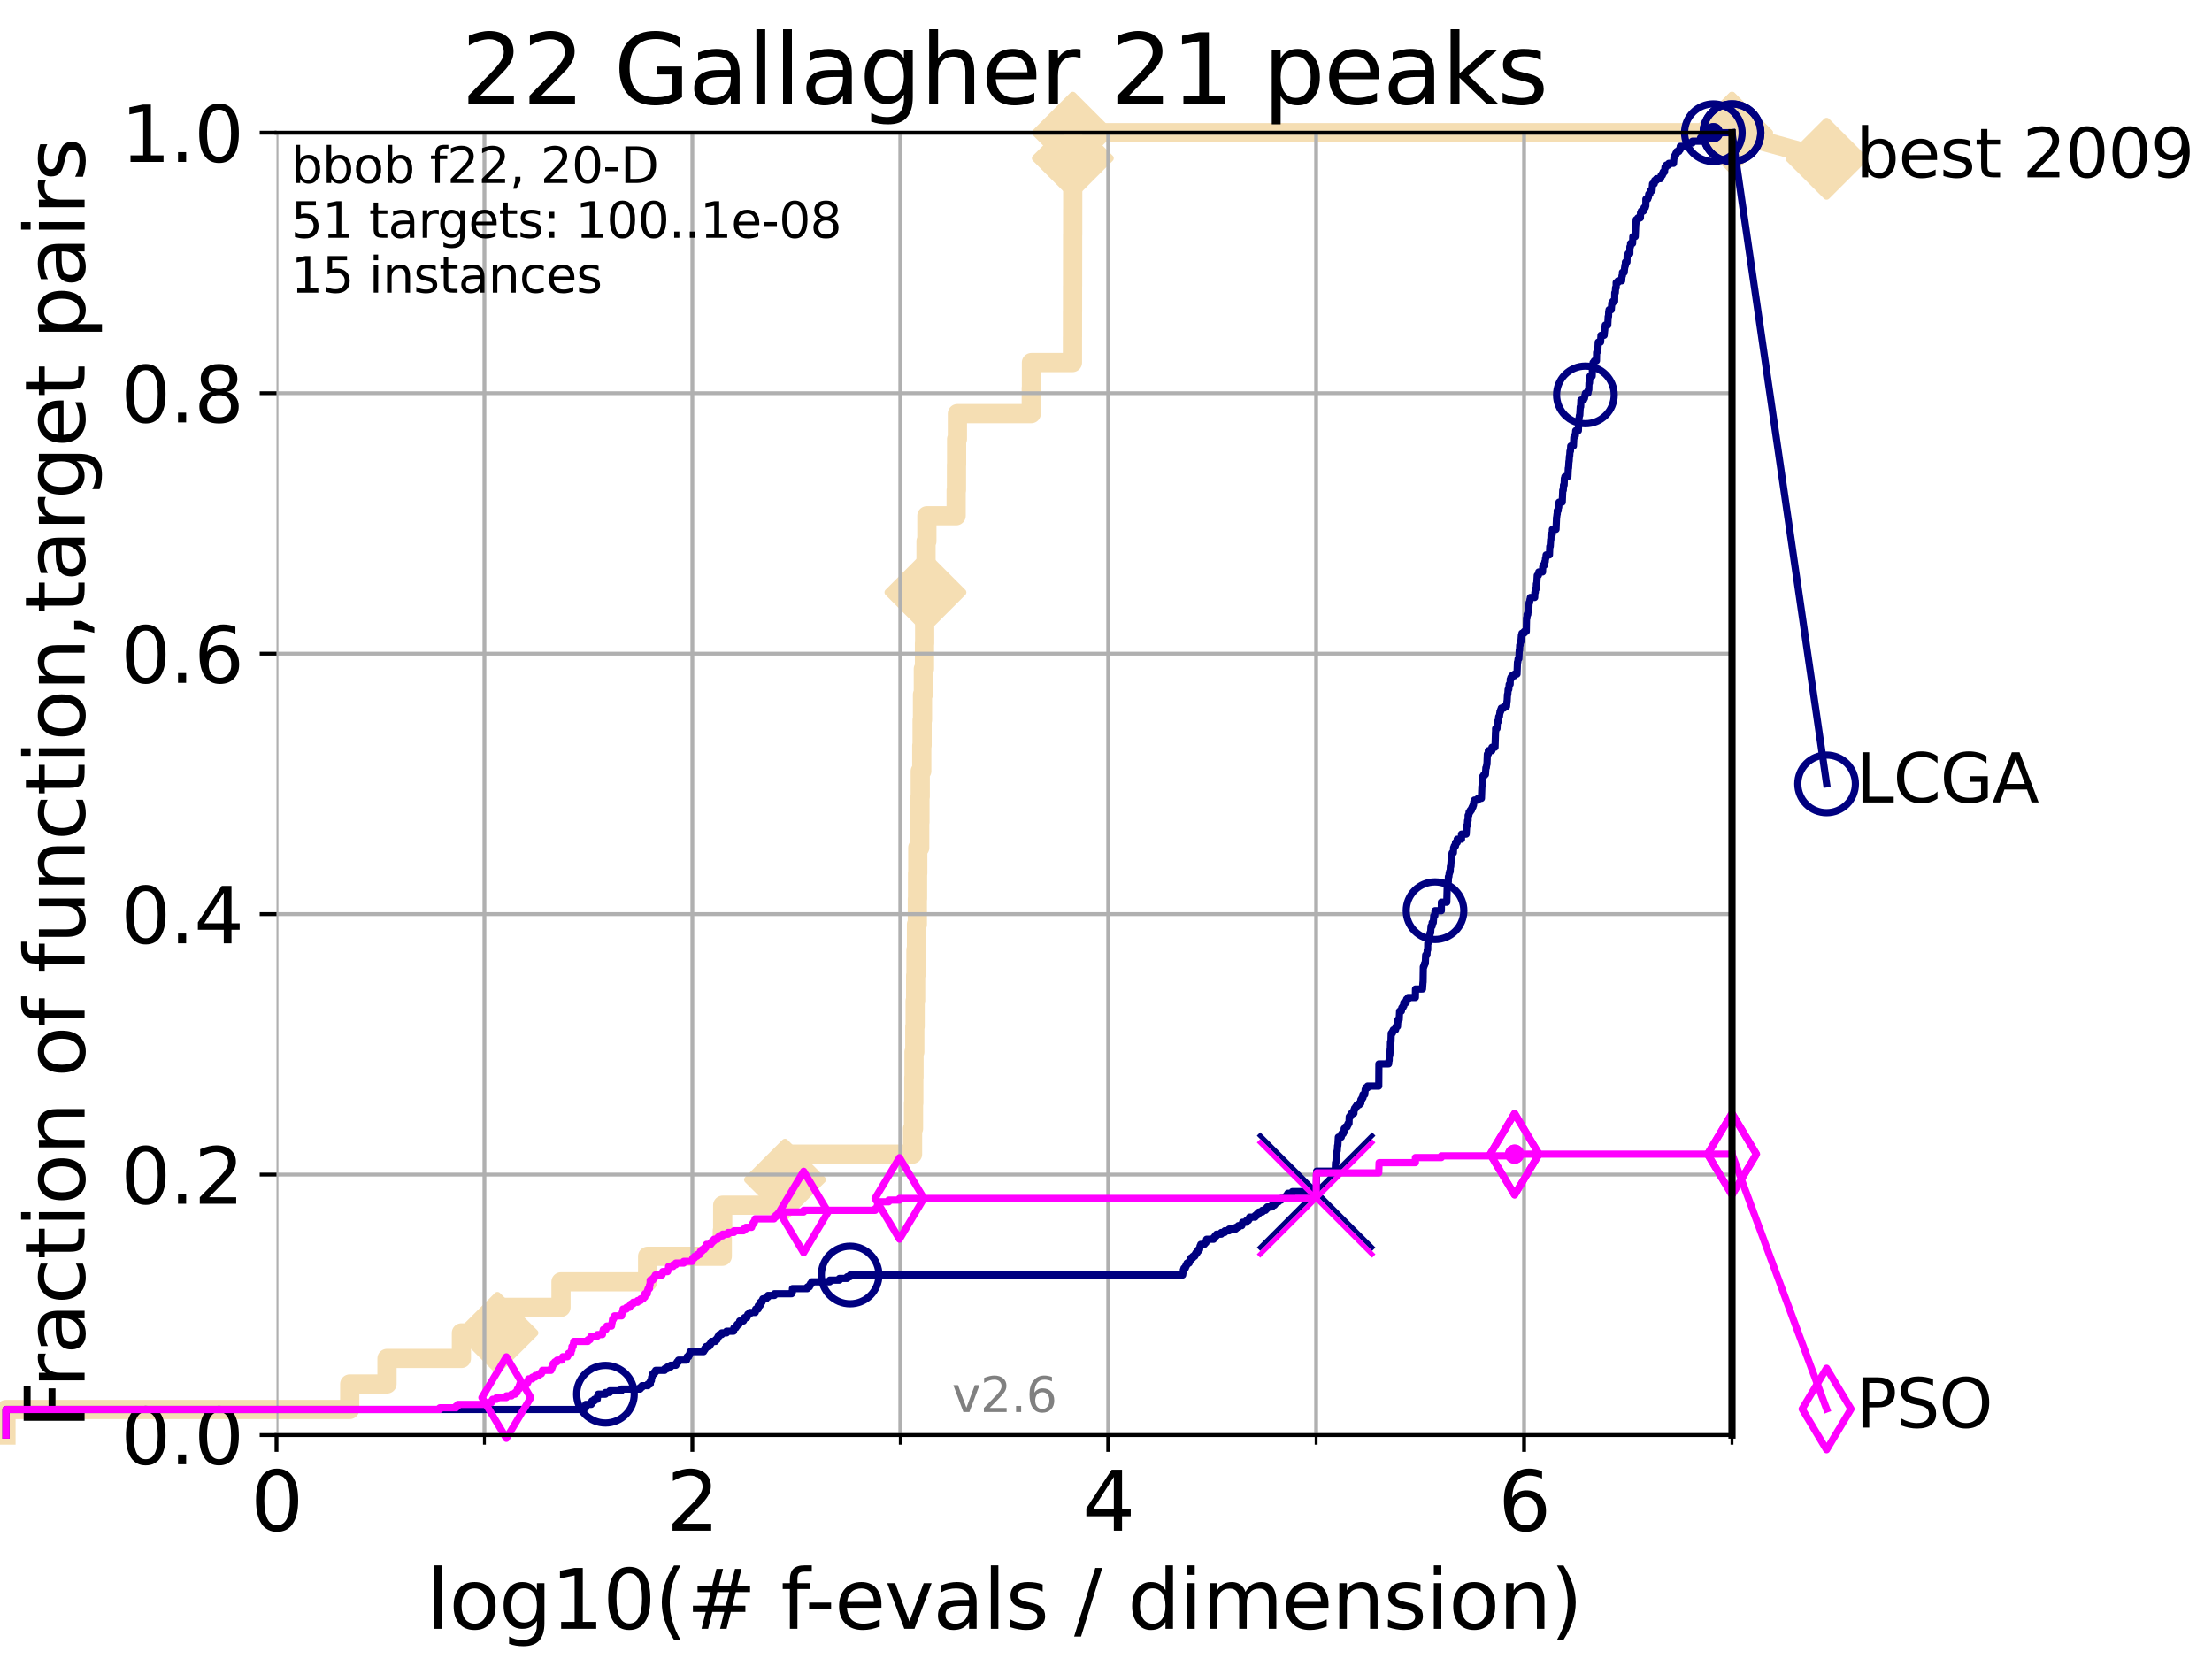 <?xml version="1.0" encoding="utf-8" standalone="no"?>
<!DOCTYPE svg PUBLIC "-//W3C//DTD SVG 1.1//EN"
  "http://www.w3.org/Graphics/SVG/1.1/DTD/svg11.dtd">
<svg xmlns:xlink="http://www.w3.org/1999/xlink" width="460.8pt" height="345.6pt" viewBox="0 0 460.8 345.6" xmlns="http://www.w3.org/2000/svg" version="1.1">
 <defs>
  <style type="text/css">*{stroke-linejoin: round; stroke-linecap: butt}</style>
 </defs>
 <g id="figure_1">
  <g id="patch_1">
   <path d="M 0 345.6 
L 460.8 345.6 
L 460.8 0 
L 0 0 
z
" style="fill: #ffffff"/>
  </g>
  <g id="axes_1">
   <g id="patch_2">
    <path d="M 57.6 298.944 
L 360.806 298.944 
L 360.806 27.648 
L 57.6 27.648 
z
" style="fill: #ffffff"/>
   </g>
   <g id="line2d_1">
    <path d="M 1.246 298.944 
L 1.246 293.624 
L 72.855 293.624 
L 72.855 288.305 
L 80.621 288.305 
L 80.621 282.985 
L 96.12 282.985 
L 96.12 277.666 
L 103.626 277.666 
L 103.626 272.346 
L 116.868 272.346 
L 116.868 267.027 
L 134.916 267.027 
L 134.916 261.707 
L 150.466 261.707 
L 150.466 256.388 
L 150.553 256.388 
L 150.553 251.068 
L 163.397 251.068 
L 163.397 245.749 
L 163.532 245.749 
L 163.532 240.429 
L 190.102 240.429 
L 190.102 235.11 
L 190.304 235.11 
L 190.304 229.79 
L 190.363 229.79 
L 190.363 224.471 
L 190.406 224.471 
L 190.406 219.151 
L 190.572 219.151 
L 190.572 213.832 
L 190.642 213.832 
L 190.642 208.512 
L 190.746 208.512 
L 190.746 203.192 
L 190.812 203.192 
L 190.812 197.873 
L 190.922 197.873 
L 190.922 192.553 
L 191.103 192.553 
L 191.103 187.234 
L 191.142 187.234 
L 191.142 181.914 
L 191.187 181.914 
L 191.187 176.595 
L 191.597 176.595 
L 191.597 171.275 
L 191.644 171.275 
L 191.644 165.956 
L 191.704 165.956 
L 191.704 160.636 
L 192.022 160.636 
L 192.022 155.317 
L 192.09 155.317 
L 192.09 149.997 
L 192.17 149.997 
L 192.17 144.678 
L 192.346 144.678 
L 192.346 139.358 
L 192.583 139.358 
L 192.583 134.039 
L 192.622 134.039 
L 192.622 128.719 
L 192.713 128.719 
L 192.713 123.4 
L 192.785 123.4 
L 192.785 118.08 
L 192.907 118.08 
L 192.907 112.76 
L 193.084 112.76 
L 193.084 107.441 
L 199.181 107.441 
L 199.181 102.121 
L 199.25 102.121 
L 199.25 96.802 
L 199.277 96.802 
L 199.277 91.482 
L 199.443 91.482 
L 199.443 86.163 
L 214.831 86.163 
L 214.831 80.843 
L 214.866 80.843 
L 214.866 75.524 
L 223.41 75.524 
L 223.41 70.204 
L 223.419 70.204 
L 223.419 64.885 
L 223.431 64.885 
L 223.431 59.565 
L 223.439 59.565 
L 223.439 54.246 
L 223.445 54.246 
L 223.445 48.926 
L 223.461 48.926 
L 223.461 43.607 
L 223.467 43.607 
L 223.467 38.287 
L 223.472 38.287 
L 223.472 32.968 
L 223.486 32.968 
L 223.486 27.648 
L 360.806 27.648 
" style="fill: none; stroke: #f5deb3; stroke-width: 4; stroke-linecap: square"/>
   </g>
   <g id="line2d_2">
    <defs>
     <path id="m2462a2276d" d="M 0 7.778 
L 7.778 0 
L 0 -7.778 
L -7.778 0 
z
" style="stroke: #f5deb3; stroke-width: 1.5; stroke-linejoin: miter"/>
    </defs>
    <g>
     <use xlink:href="#m2462a2276d" x="103.626" y="277.666" style="fill: #f5deb3; stroke: #f5deb3; stroke-width: 1.5; stroke-linejoin: miter"/>
     <use xlink:href="#m2462a2276d" x="163.532" y="245.749" style="fill: #f5deb3; stroke: #f5deb3; stroke-width: 1.5; stroke-linejoin: miter"/>
     <use xlink:href="#m2462a2276d" x="192.785" y="123.4" style="fill: #f5deb3; stroke: #f5deb3; stroke-width: 1.5; stroke-linejoin: miter"/>
     <use xlink:href="#m2462a2276d" x="223.486" y="32.968" style="fill: #f5deb3; stroke: #f5deb3; stroke-width: 1.5; stroke-linejoin: miter"/>
     <use xlink:href="#m2462a2276d" x="223.486" y="27.648" style="fill: #f5deb3; stroke: #f5deb3; stroke-width: 1.5; stroke-linejoin: miter"/>
     <use xlink:href="#m2462a2276d" x="360.806" y="27.648" style="fill: #f5deb3; stroke: #f5deb3; stroke-width: 1.5; stroke-linejoin: miter"/>
    </g>
   </g>
   <g id="line2d_3">
    <path style="fill: none; stroke: #f5deb3; stroke-width: 4; stroke-linecap: square"/>
    <g/>
   </g>
   <g id="line2d_4">
    <path d="M 360.806 27.648 
L 380.515 33.074 
" style="fill: none; stroke: #f5deb3; stroke-width: 4; stroke-linecap: square"/>
    <g>
     <use xlink:href="#m2462a2276d" x="360.806" y="27.648" style="fill: #f5deb3; stroke: #f5deb3; stroke-width: 1.5; stroke-linejoin: miter"/>
     <use xlink:href="#m2462a2276d" x="380.515" y="33.074" style="fill: #f5deb3; stroke: #f5deb3; stroke-width: 1.5; stroke-linejoin: miter"/>
    </g>
   </g>
   <g id="matplotlib.axis_1">
    <g id="xtick_1">
     <g id="line2d_5">
      <path d="M 57.6 298.944 
L 57.6 27.648 
" clip-path="url(#pf93e2983f3)" style="fill: none; stroke: #b0b0b0; stroke-width: 0.8; stroke-linecap: square"/>
     </g>
     <g id="line2d_6">
      <defs>
       <path id="mcff22005b4" d="M 0 0 
L 0 3.5 
" style="stroke: #000000; stroke-width: 0.8"/>
      </defs>
      <g>
       <use xlink:href="#mcff22005b4" x="57.6" y="298.944" style="stroke: #000000; stroke-width: 0.8"/>
      </g>
     </g>
     <g id="text_1">
      <!-- 0 -->
      <g transform="translate(52.192 318.861)scale(0.17 -0.17)">
       <defs>
        <path id="DejaVuSans-30" d="M 2034 4250 
Q 1547 4250 1301 3770 
Q 1056 3291 1056 2328 
Q 1056 1369 1301 889 
Q 1547 409 2034 409 
Q 2525 409 2770 889 
Q 3016 1369 3016 2328 
Q 3016 3291 2770 3770 
Q 2525 4250 2034 4250 
z
M 2034 4750 
Q 2819 4750 3233 4129 
Q 3647 3509 3647 2328 
Q 3647 1150 3233 529 
Q 2819 -91 2034 -91 
Q 1250 -91 836 529 
Q 422 1150 422 2328 
Q 422 3509 836 4129 
Q 1250 4750 2034 4750 
z
" transform="scale(0.016)"/>
       </defs>
       <use xlink:href="#DejaVuSans-30"/>
      </g>
     </g>
    </g>
    <g id="xtick_2">
     <g id="line2d_7">
      <path d="M 144.23 298.944 
L 144.23 27.648 
" clip-path="url(#pf93e2983f3)" style="fill: none; stroke: #b0b0b0; stroke-width: 0.8; stroke-linecap: square"/>
     </g>
     <g id="line2d_8">
      <g>
       <use xlink:href="#mcff22005b4" x="144.23" y="298.944" style="stroke: #000000; stroke-width: 0.8"/>
      </g>
     </g>
     <g id="text_2">
      <!-- 2 -->
      <g transform="translate(138.822 318.861)scale(0.17 -0.17)">
       <defs>
        <path id="DejaVuSans-32" d="M 1228 531 
L 3431 531 
L 3431 0 
L 469 0 
L 469 531 
Q 828 903 1448 1529 
Q 2069 2156 2228 2338 
Q 2531 2678 2651 2914 
Q 2772 3150 2772 3378 
Q 2772 3750 2511 3984 
Q 2250 4219 1831 4219 
Q 1534 4219 1204 4116 
Q 875 4013 500 3803 
L 500 4441 
Q 881 4594 1212 4672 
Q 1544 4750 1819 4750 
Q 2544 4750 2975 4387 
Q 3406 4025 3406 3419 
Q 3406 3131 3298 2873 
Q 3191 2616 2906 2266 
Q 2828 2175 2409 1742 
Q 1991 1309 1228 531 
z
" transform="scale(0.016)"/>
       </defs>
       <use xlink:href="#DejaVuSans-32"/>
      </g>
     </g>
    </g>
    <g id="xtick_3">
     <g id="line2d_9">
      <path d="M 230.861 298.944 
L 230.861 27.648 
" clip-path="url(#pf93e2983f3)" style="fill: none; stroke: #b0b0b0; stroke-width: 0.8; stroke-linecap: square"/>
     </g>
     <g id="line2d_10">
      <g>
       <use xlink:href="#mcff22005b4" x="230.861" y="298.944" style="stroke: #000000; stroke-width: 0.8"/>
      </g>
     </g>
     <g id="text_3">
      <!-- 4 -->
      <g transform="translate(225.453 318.861)scale(0.17 -0.17)">
       <defs>
        <path id="DejaVuSans-34" d="M 2419 4116 
L 825 1625 
L 2419 1625 
L 2419 4116 
z
M 2253 4666 
L 3047 4666 
L 3047 1625 
L 3713 1625 
L 3713 1100 
L 3047 1100 
L 3047 0 
L 2419 0 
L 2419 1100 
L 313 1100 
L 313 1709 
L 2253 4666 
z
" transform="scale(0.016)"/>
       </defs>
       <use xlink:href="#DejaVuSans-34"/>
      </g>
     </g>
    </g>
    <g id="xtick_4">
     <g id="line2d_11">
      <path d="M 317.491 298.944 
L 317.491 27.648 
" clip-path="url(#pf93e2983f3)" style="fill: none; stroke: #b0b0b0; stroke-width: 0.8; stroke-linecap: square"/>
     </g>
     <g id="line2d_12">
      <g>
       <use xlink:href="#mcff22005b4" x="317.491" y="298.944" style="stroke: #000000; stroke-width: 0.8"/>
      </g>
     </g>
     <g id="text_4">
      <!-- 6 -->
      <g transform="translate(312.083 318.861)scale(0.17 -0.17)">
       <defs>
        <path id="DejaVuSans-36" d="M 2113 2584 
Q 1688 2584 1439 2293 
Q 1191 2003 1191 1497 
Q 1191 994 1439 701 
Q 1688 409 2113 409 
Q 2538 409 2786 701 
Q 3034 994 3034 1497 
Q 3034 2003 2786 2293 
Q 2538 2584 2113 2584 
z
M 3366 4563 
L 3366 3988 
Q 3128 4100 2886 4159 
Q 2644 4219 2406 4219 
Q 1781 4219 1451 3797 
Q 1122 3375 1075 2522 
Q 1259 2794 1537 2939 
Q 1816 3084 2150 3084 
Q 2853 3084 3261 2657 
Q 3669 2231 3669 1497 
Q 3669 778 3244 343 
Q 2819 -91 2113 -91 
Q 1303 -91 875 529 
Q 447 1150 447 2328 
Q 447 3434 972 4092 
Q 1497 4750 2381 4750 
Q 2619 4750 2861 4703 
Q 3103 4656 3366 4563 
z
" transform="scale(0.016)"/>
       </defs>
       <use xlink:href="#DejaVuSans-36"/>
      </g>
     </g>
    </g>
    <g id="xtick_5">
     <g id="line2d_13">
      <path d="M 100.915 298.944 
L 100.915 27.648 
" clip-path="url(#pf93e2983f3)" style="fill: none; stroke: #b0b0b0; stroke-width: 0.8; stroke-linecap: square"/>
     </g>
     <g id="line2d_14">
      <defs>
       <path id="m5d19ef3325" d="M 0 0 
L 0 2 
" style="stroke: #000000; stroke-width: 0.6"/>
      </defs>
      <g>
       <use xlink:href="#m5d19ef3325" x="100.915" y="298.944" style="stroke: #000000; stroke-width: 0.6"/>
      </g>
     </g>
    </g>
    <g id="xtick_6">
     <g id="line2d_15">
      <path d="M 187.546 298.944 
L 187.546 27.648 
" clip-path="url(#pf93e2983f3)" style="fill: none; stroke: #b0b0b0; stroke-width: 0.8; stroke-linecap: square"/>
     </g>
     <g id="line2d_16">
      <g>
       <use xlink:href="#m5d19ef3325" x="187.546" y="298.944" style="stroke: #000000; stroke-width: 0.6"/>
      </g>
     </g>
    </g>
    <g id="xtick_7">
     <g id="line2d_17">
      <path d="M 274.176 298.944 
L 274.176 27.648 
" clip-path="url(#pf93e2983f3)" style="fill: none; stroke: #b0b0b0; stroke-width: 0.8; stroke-linecap: square"/>
     </g>
     <g id="line2d_18">
      <g>
       <use xlink:href="#m5d19ef3325" x="274.176" y="298.944" style="stroke: #000000; stroke-width: 0.6"/>
      </g>
     </g>
    </g>
    <g id="xtick_8">
     <g id="line2d_19">
      <path d="M 360.806 298.944 
L 360.806 27.648 
" clip-path="url(#pf93e2983f3)" style="fill: none; stroke: #b0b0b0; stroke-width: 0.8; stroke-linecap: square"/>
     </g>
     <g id="line2d_20">
      <g>
       <use xlink:href="#m5d19ef3325" x="360.806" y="298.944" style="stroke: #000000; stroke-width: 0.6"/>
      </g>
     </g>
    </g>
    <g id="text_5">
     <!-- log10(# f-evals / dimension) -->
     <g transform="translate(88.823 339.314)scale(0.17 -0.17)">
      <defs>
       <path id="DejaVuSans-6c" d="M 603 4863 
L 1178 4863 
L 1178 0 
L 603 0 
L 603 4863 
z
" transform="scale(0.016)"/>
       <path id="DejaVuSans-6f" d="M 1959 3097 
Q 1497 3097 1228 2736 
Q 959 2375 959 1747 
Q 959 1119 1226 758 
Q 1494 397 1959 397 
Q 2419 397 2687 759 
Q 2956 1122 2956 1747 
Q 2956 2369 2687 2733 
Q 2419 3097 1959 3097 
z
M 1959 3584 
Q 2709 3584 3137 3096 
Q 3566 2609 3566 1747 
Q 3566 888 3137 398 
Q 2709 -91 1959 -91 
Q 1206 -91 779 398 
Q 353 888 353 1747 
Q 353 2609 779 3096 
Q 1206 3584 1959 3584 
z
" transform="scale(0.016)"/>
       <path id="DejaVuSans-67" d="M 2906 1791 
Q 2906 2416 2648 2759 
Q 2391 3103 1925 3103 
Q 1463 3103 1205 2759 
Q 947 2416 947 1791 
Q 947 1169 1205 825 
Q 1463 481 1925 481 
Q 2391 481 2648 825 
Q 2906 1169 2906 1791 
z
M 3481 434 
Q 3481 -459 3084 -895 
Q 2688 -1331 1869 -1331 
Q 1566 -1331 1297 -1286 
Q 1028 -1241 775 -1147 
L 775 -588 
Q 1028 -725 1275 -790 
Q 1522 -856 1778 -856 
Q 2344 -856 2625 -561 
Q 2906 -266 2906 331 
L 2906 616 
Q 2728 306 2450 153 
Q 2172 0 1784 0 
Q 1141 0 747 490 
Q 353 981 353 1791 
Q 353 2603 747 3093 
Q 1141 3584 1784 3584 
Q 2172 3584 2450 3431 
Q 2728 3278 2906 2969 
L 2906 3500 
L 3481 3500 
L 3481 434 
z
" transform="scale(0.016)"/>
       <path id="DejaVuSans-31" d="M 794 531 
L 1825 531 
L 1825 4091 
L 703 3866 
L 703 4441 
L 1819 4666 
L 2450 4666 
L 2450 531 
L 3481 531 
L 3481 0 
L 794 0 
L 794 531 
z
" transform="scale(0.016)"/>
       <path id="DejaVuSans-28" d="M 1984 4856 
Q 1566 4138 1362 3434 
Q 1159 2731 1159 2009 
Q 1159 1288 1364 580 
Q 1569 -128 1984 -844 
L 1484 -844 
Q 1016 -109 783 600 
Q 550 1309 550 2009 
Q 550 2706 781 3412 
Q 1013 4119 1484 4856 
L 1984 4856 
z
" transform="scale(0.016)"/>
       <path id="DejaVuSans-23" d="M 3272 2816 
L 2363 2816 
L 2100 1772 
L 3016 1772 
L 3272 2816 
z
M 2803 4594 
L 2478 3297 
L 3391 3297 
L 3719 4594 
L 4219 4594 
L 3897 3297 
L 4872 3297 
L 4872 2816 
L 3775 2816 
L 3519 1772 
L 4513 1772 
L 4513 1294 
L 3397 1294 
L 3072 0 
L 2572 0 
L 2894 1294 
L 1978 1294 
L 1656 0 
L 1153 0 
L 1478 1294 
L 494 1294 
L 494 1772 
L 1594 1772 
L 1856 2816 
L 850 2816 
L 850 3297 
L 1978 3297 
L 2297 4594 
L 2803 4594 
z
" transform="scale(0.016)"/>
       <path id="DejaVuSans-20" transform="scale(0.016)"/>
       <path id="DejaVuSans-66" d="M 2375 4863 
L 2375 4384 
L 1825 4384 
Q 1516 4384 1395 4259 
Q 1275 4134 1275 3809 
L 1275 3500 
L 2222 3500 
L 2222 3053 
L 1275 3053 
L 1275 0 
L 697 0 
L 697 3053 
L 147 3053 
L 147 3500 
L 697 3500 
L 697 3744 
Q 697 4328 969 4595 
Q 1241 4863 1831 4863 
L 2375 4863 
z
" transform="scale(0.016)"/>
       <path id="DejaVuSans-2d" d="M 313 2009 
L 1997 2009 
L 1997 1497 
L 313 1497 
L 313 2009 
z
" transform="scale(0.016)"/>
       <path id="DejaVuSans-65" d="M 3597 1894 
L 3597 1613 
L 953 1613 
Q 991 1019 1311 708 
Q 1631 397 2203 397 
Q 2534 397 2845 478 
Q 3156 559 3463 722 
L 3463 178 
Q 3153 47 2828 -22 
Q 2503 -91 2169 -91 
Q 1331 -91 842 396 
Q 353 884 353 1716 
Q 353 2575 817 3079 
Q 1281 3584 2069 3584 
Q 2775 3584 3186 3129 
Q 3597 2675 3597 1894 
z
M 3022 2063 
Q 3016 2534 2758 2815 
Q 2500 3097 2075 3097 
Q 1594 3097 1305 2825 
Q 1016 2553 972 2059 
L 3022 2063 
z
" transform="scale(0.016)"/>
       <path id="DejaVuSans-76" d="M 191 3500 
L 800 3500 
L 1894 563 
L 2988 3500 
L 3597 3500 
L 2284 0 
L 1503 0 
L 191 3500 
z
" transform="scale(0.016)"/>
       <path id="DejaVuSans-61" d="M 2194 1759 
Q 1497 1759 1228 1600 
Q 959 1441 959 1056 
Q 959 750 1161 570 
Q 1363 391 1709 391 
Q 2188 391 2477 730 
Q 2766 1069 2766 1631 
L 2766 1759 
L 2194 1759 
z
M 3341 1997 
L 3341 0 
L 2766 0 
L 2766 531 
Q 2569 213 2275 61 
Q 1981 -91 1556 -91 
Q 1019 -91 701 211 
Q 384 513 384 1019 
Q 384 1609 779 1909 
Q 1175 2209 1959 2209 
L 2766 2209 
L 2766 2266 
Q 2766 2663 2505 2880 
Q 2244 3097 1772 3097 
Q 1472 3097 1187 3025 
Q 903 2953 641 2809 
L 641 3341 
Q 956 3463 1253 3523 
Q 1550 3584 1831 3584 
Q 2591 3584 2966 3190 
Q 3341 2797 3341 1997 
z
" transform="scale(0.016)"/>
       <path id="DejaVuSans-73" d="M 2834 3397 
L 2834 2853 
Q 2591 2978 2328 3040 
Q 2066 3103 1784 3103 
Q 1356 3103 1142 2972 
Q 928 2841 928 2578 
Q 928 2378 1081 2264 
Q 1234 2150 1697 2047 
L 1894 2003 
Q 2506 1872 2764 1633 
Q 3022 1394 3022 966 
Q 3022 478 2636 193 
Q 2250 -91 1575 -91 
Q 1294 -91 989 -36 
Q 684 19 347 128 
L 347 722 
Q 666 556 975 473 
Q 1284 391 1588 391 
Q 1994 391 2212 530 
Q 2431 669 2431 922 
Q 2431 1156 2273 1281 
Q 2116 1406 1581 1522 
L 1381 1569 
Q 847 1681 609 1914 
Q 372 2147 372 2553 
Q 372 3047 722 3315 
Q 1072 3584 1716 3584 
Q 2034 3584 2315 3537 
Q 2597 3491 2834 3397 
z
" transform="scale(0.016)"/>
       <path id="DejaVuSans-2f" d="M 1625 4666 
L 2156 4666 
L 531 -594 
L 0 -594 
L 1625 4666 
z
" transform="scale(0.016)"/>
       <path id="DejaVuSans-64" d="M 2906 2969 
L 2906 4863 
L 3481 4863 
L 3481 0 
L 2906 0 
L 2906 525 
Q 2725 213 2448 61 
Q 2172 -91 1784 -91 
Q 1150 -91 751 415 
Q 353 922 353 1747 
Q 353 2572 751 3078 
Q 1150 3584 1784 3584 
Q 2172 3584 2448 3432 
Q 2725 3281 2906 2969 
z
M 947 1747 
Q 947 1113 1208 752 
Q 1469 391 1925 391 
Q 2381 391 2643 752 
Q 2906 1113 2906 1747 
Q 2906 2381 2643 2742 
Q 2381 3103 1925 3103 
Q 1469 3103 1208 2742 
Q 947 2381 947 1747 
z
" transform="scale(0.016)"/>
       <path id="DejaVuSans-69" d="M 603 3500 
L 1178 3500 
L 1178 0 
L 603 0 
L 603 3500 
z
M 603 4863 
L 1178 4863 
L 1178 4134 
L 603 4134 
L 603 4863 
z
" transform="scale(0.016)"/>
       <path id="DejaVuSans-6d" d="M 3328 2828 
Q 3544 3216 3844 3400 
Q 4144 3584 4550 3584 
Q 5097 3584 5394 3201 
Q 5691 2819 5691 2113 
L 5691 0 
L 5113 0 
L 5113 2094 
Q 5113 2597 4934 2840 
Q 4756 3084 4391 3084 
Q 3944 3084 3684 2787 
Q 3425 2491 3425 1978 
L 3425 0 
L 2847 0 
L 2847 2094 
Q 2847 2600 2669 2842 
Q 2491 3084 2119 3084 
Q 1678 3084 1418 2786 
Q 1159 2488 1159 1978 
L 1159 0 
L 581 0 
L 581 3500 
L 1159 3500 
L 1159 2956 
Q 1356 3278 1631 3431 
Q 1906 3584 2284 3584 
Q 2666 3584 2933 3390 
Q 3200 3197 3328 2828 
z
" transform="scale(0.016)"/>
       <path id="DejaVuSans-6e" d="M 3513 2113 
L 3513 0 
L 2938 0 
L 2938 2094 
Q 2938 2591 2744 2837 
Q 2550 3084 2163 3084 
Q 1697 3084 1428 2787 
Q 1159 2491 1159 1978 
L 1159 0 
L 581 0 
L 581 3500 
L 1159 3500 
L 1159 2956 
Q 1366 3272 1645 3428 
Q 1925 3584 2291 3584 
Q 2894 3584 3203 3211 
Q 3513 2838 3513 2113 
z
" transform="scale(0.016)"/>
       <path id="DejaVuSans-29" d="M 513 4856 
L 1013 4856 
Q 1481 4119 1714 3412 
Q 1947 2706 1947 2009 
Q 1947 1309 1714 600 
Q 1481 -109 1013 -844 
L 513 -844 
Q 928 -128 1133 580 
Q 1338 1288 1338 2009 
Q 1338 2731 1133 3434 
Q 928 4138 513 4856 
z
" transform="scale(0.016)"/>
      </defs>
      <use xlink:href="#DejaVuSans-6c"/>
      <use xlink:href="#DejaVuSans-6f" x="27.783"/>
      <use xlink:href="#DejaVuSans-67" x="88.965"/>
      <use xlink:href="#DejaVuSans-31" x="152.441"/>
      <use xlink:href="#DejaVuSans-30" x="216.064"/>
      <use xlink:href="#DejaVuSans-28" x="279.688"/>
      <use xlink:href="#DejaVuSans-23" x="318.701"/>
      <use xlink:href="#DejaVuSans-20" x="402.49"/>
      <use xlink:href="#DejaVuSans-66" x="434.277"/>
      <use xlink:href="#DejaVuSans-2d" x="463.982"/>
      <use xlink:href="#DejaVuSans-65" x="500.066"/>
      <use xlink:href="#DejaVuSans-76" x="561.59"/>
      <use xlink:href="#DejaVuSans-61" x="620.77"/>
      <use xlink:href="#DejaVuSans-6c" x="682.049"/>
      <use xlink:href="#DejaVuSans-73" x="709.832"/>
      <use xlink:href="#DejaVuSans-20" x="761.932"/>
      <use xlink:href="#DejaVuSans-2f" x="793.719"/>
      <use xlink:href="#DejaVuSans-20" x="827.41"/>
      <use xlink:href="#DejaVuSans-64" x="859.197"/>
      <use xlink:href="#DejaVuSans-69" x="922.674"/>
      <use xlink:href="#DejaVuSans-6d" x="950.457"/>
      <use xlink:href="#DejaVuSans-65" x="1047.869"/>
      <use xlink:href="#DejaVuSans-6e" x="1109.393"/>
      <use xlink:href="#DejaVuSans-73" x="1172.771"/>
      <use xlink:href="#DejaVuSans-69" x="1224.871"/>
      <use xlink:href="#DejaVuSans-6f" x="1252.654"/>
      <use xlink:href="#DejaVuSans-6e" x="1313.836"/>
      <use xlink:href="#DejaVuSans-29" x="1377.215"/>
     </g>
    </g>
   </g>
   <g id="matplotlib.axis_2">
    <g id="ytick_1">
     <g id="line2d_21">
      <path d="M 57.6 298.944 
L 360.806 298.944 
" clip-path="url(#pf93e2983f3)" style="fill: none; stroke: #b0b0b0; stroke-width: 0.8; stroke-linecap: square"/>
     </g>
     <g id="line2d_22">
      <defs>
       <path id="m78924c373f" d="M 0 0 
L -3.5 0 
" style="stroke: #000000; stroke-width: 0.8"/>
      </defs>
      <g>
       <use xlink:href="#m78924c373f" x="57.6" y="298.944" style="stroke: #000000; stroke-width: 0.8"/>
      </g>
     </g>
     <g id="text_6">
      <!-- 0.0 -->
      <g transform="translate(25.155 305.023)scale(0.16 -0.16)">
       <defs>
        <path id="DejaVuSans-2e" d="M 684 794 
L 1344 794 
L 1344 0 
L 684 0 
L 684 794 
z
" transform="scale(0.016)"/>
       </defs>
       <use xlink:href="#DejaVuSans-30"/>
       <use xlink:href="#DejaVuSans-2e" x="63.623"/>
       <use xlink:href="#DejaVuSans-30" x="95.41"/>
      </g>
     </g>
    </g>
    <g id="ytick_2">
     <g id="line2d_23">
      <path d="M 57.6 244.685 
L 360.806 244.685 
" clip-path="url(#pf93e2983f3)" style="fill: none; stroke: #b0b0b0; stroke-width: 0.8; stroke-linecap: square"/>
     </g>
     <g id="line2d_24">
      <g>
       <use xlink:href="#m78924c373f" x="57.6" y="244.685" style="stroke: #000000; stroke-width: 0.8"/>
      </g>
     </g>
     <g id="text_7">
      <!-- 0.2 -->
      <g transform="translate(25.155 250.764)scale(0.16 -0.16)">
       <use xlink:href="#DejaVuSans-30"/>
       <use xlink:href="#DejaVuSans-2e" x="63.623"/>
       <use xlink:href="#DejaVuSans-32" x="95.41"/>
      </g>
     </g>
    </g>
    <g id="ytick_3">
     <g id="line2d_25">
      <path d="M 57.6 190.426 
L 360.806 190.426 
" clip-path="url(#pf93e2983f3)" style="fill: none; stroke: #b0b0b0; stroke-width: 0.8; stroke-linecap: square"/>
     </g>
     <g id="line2d_26">
      <g>
       <use xlink:href="#m78924c373f" x="57.6" y="190.426" style="stroke: #000000; stroke-width: 0.8"/>
      </g>
     </g>
     <g id="text_8">
      <!-- 0.4 -->
      <g transform="translate(25.155 196.504)scale(0.16 -0.16)">
       <use xlink:href="#DejaVuSans-30"/>
       <use xlink:href="#DejaVuSans-2e" x="63.623"/>
       <use xlink:href="#DejaVuSans-34" x="95.41"/>
      </g>
     </g>
    </g>
    <g id="ytick_4">
     <g id="line2d_27">
      <path d="M 57.6 136.166 
L 360.806 136.166 
" clip-path="url(#pf93e2983f3)" style="fill: none; stroke: #b0b0b0; stroke-width: 0.8; stroke-linecap: square"/>
     </g>
     <g id="line2d_28">
      <g>
       <use xlink:href="#m78924c373f" x="57.6" y="136.166" style="stroke: #000000; stroke-width: 0.8"/>
      </g>
     </g>
     <g id="text_9">
      <!-- 0.6 -->
      <g transform="translate(25.155 142.245)scale(0.16 -0.16)">
       <use xlink:href="#DejaVuSans-30"/>
       <use xlink:href="#DejaVuSans-2e" x="63.623"/>
       <use xlink:href="#DejaVuSans-36" x="95.41"/>
      </g>
     </g>
    </g>
    <g id="ytick_5">
     <g id="line2d_29">
      <path d="M 57.6 81.907 
L 360.806 81.907 
" clip-path="url(#pf93e2983f3)" style="fill: none; stroke: #b0b0b0; stroke-width: 0.8; stroke-linecap: square"/>
     </g>
     <g id="line2d_30">
      <g>
       <use xlink:href="#m78924c373f" x="57.6" y="81.907" style="stroke: #000000; stroke-width: 0.8"/>
      </g>
     </g>
     <g id="text_10">
      <!-- 0.8 -->
      <g transform="translate(25.155 87.986)scale(0.16 -0.16)">
       <defs>
        <path id="DejaVuSans-38" d="M 2034 2216 
Q 1584 2216 1326 1975 
Q 1069 1734 1069 1313 
Q 1069 891 1326 650 
Q 1584 409 2034 409 
Q 2484 409 2743 651 
Q 3003 894 3003 1313 
Q 3003 1734 2745 1975 
Q 2488 2216 2034 2216 
z
M 1403 2484 
Q 997 2584 770 2862 
Q 544 3141 544 3541 
Q 544 4100 942 4425 
Q 1341 4750 2034 4750 
Q 2731 4750 3128 4425 
Q 3525 4100 3525 3541 
Q 3525 3141 3298 2862 
Q 3072 2584 2669 2484 
Q 3125 2378 3379 2068 
Q 3634 1759 3634 1313 
Q 3634 634 3220 271 
Q 2806 -91 2034 -91 
Q 1263 -91 848 271 
Q 434 634 434 1313 
Q 434 1759 690 2068 
Q 947 2378 1403 2484 
z
M 1172 3481 
Q 1172 3119 1398 2916 
Q 1625 2713 2034 2713 
Q 2441 2713 2670 2916 
Q 2900 3119 2900 3481 
Q 2900 3844 2670 4047 
Q 2441 4250 2034 4250 
Q 1625 4250 1398 4047 
Q 1172 3844 1172 3481 
z
" transform="scale(0.016)"/>
       </defs>
       <use xlink:href="#DejaVuSans-30"/>
       <use xlink:href="#DejaVuSans-2e" x="63.623"/>
       <use xlink:href="#DejaVuSans-38" x="95.41"/>
      </g>
     </g>
    </g>
    <g id="ytick_6">
     <g id="line2d_31">
      <path d="M 57.6 27.648 
L 360.806 27.648 
" clip-path="url(#pf93e2983f3)" style="fill: none; stroke: #b0b0b0; stroke-width: 0.8; stroke-linecap: square"/>
     </g>
     <g id="line2d_32">
      <g>
       <use xlink:href="#m78924c373f" x="57.6" y="27.648" style="stroke: #000000; stroke-width: 0.8"/>
      </g>
     </g>
     <g id="text_11">
      <!-- 1.0 -->
      <g transform="translate(25.155 33.727)scale(0.16 -0.16)">
       <use xlink:href="#DejaVuSans-31"/>
       <use xlink:href="#DejaVuSans-2e" x="63.623"/>
       <use xlink:href="#DejaVuSans-30" x="95.41"/>
      </g>
     </g>
    </g>
    <g id="text_12">
     <!-- Fraction of function,target pairs -->
     <g transform="translate(17.62 297.681)rotate(-90)scale(0.17 -0.17)">
      <defs>
       <path id="DejaVuSans-46" d="M 628 4666 
L 3309 4666 
L 3309 4134 
L 1259 4134 
L 1259 2759 
L 3109 2759 
L 3109 2228 
L 1259 2228 
L 1259 0 
L 628 0 
L 628 4666 
z
" transform="scale(0.016)"/>
       <path id="DejaVuSans-72" d="M 2631 2963 
Q 2534 3019 2420 3045 
Q 2306 3072 2169 3072 
Q 1681 3072 1420 2755 
Q 1159 2438 1159 1844 
L 1159 0 
L 581 0 
L 581 3500 
L 1159 3500 
L 1159 2956 
Q 1341 3275 1631 3429 
Q 1922 3584 2338 3584 
Q 2397 3584 2469 3576 
Q 2541 3569 2628 3553 
L 2631 2963 
z
" transform="scale(0.016)"/>
       <path id="DejaVuSans-63" d="M 3122 3366 
L 3122 2828 
Q 2878 2963 2633 3030 
Q 2388 3097 2138 3097 
Q 1578 3097 1268 2742 
Q 959 2388 959 1747 
Q 959 1106 1268 751 
Q 1578 397 2138 397 
Q 2388 397 2633 464 
Q 2878 531 3122 666 
L 3122 134 
Q 2881 22 2623 -34 
Q 2366 -91 2075 -91 
Q 1284 -91 818 406 
Q 353 903 353 1747 
Q 353 2603 823 3093 
Q 1294 3584 2113 3584 
Q 2378 3584 2631 3529 
Q 2884 3475 3122 3366 
z
" transform="scale(0.016)"/>
       <path id="DejaVuSans-74" d="M 1172 4494 
L 1172 3500 
L 2356 3500 
L 2356 3053 
L 1172 3053 
L 1172 1153 
Q 1172 725 1289 603 
Q 1406 481 1766 481 
L 2356 481 
L 2356 0 
L 1766 0 
Q 1100 0 847 248 
Q 594 497 594 1153 
L 594 3053 
L 172 3053 
L 172 3500 
L 594 3500 
L 594 4494 
L 1172 4494 
z
" transform="scale(0.016)"/>
       <path id="DejaVuSans-75" d="M 544 1381 
L 544 3500 
L 1119 3500 
L 1119 1403 
Q 1119 906 1312 657 
Q 1506 409 1894 409 
Q 2359 409 2629 706 
Q 2900 1003 2900 1516 
L 2900 3500 
L 3475 3500 
L 3475 0 
L 2900 0 
L 2900 538 
Q 2691 219 2414 64 
Q 2138 -91 1772 -91 
Q 1169 -91 856 284 
Q 544 659 544 1381 
z
M 1991 3584 
L 1991 3584 
z
" transform="scale(0.016)"/>
       <path id="DejaVuSans-2c" d="M 750 794 
L 1409 794 
L 1409 256 
L 897 -744 
L 494 -744 
L 750 256 
L 750 794 
z
" transform="scale(0.016)"/>
       <path id="DejaVuSans-70" d="M 1159 525 
L 1159 -1331 
L 581 -1331 
L 581 3500 
L 1159 3500 
L 1159 2969 
Q 1341 3281 1617 3432 
Q 1894 3584 2278 3584 
Q 2916 3584 3314 3078 
Q 3713 2572 3713 1747 
Q 3713 922 3314 415 
Q 2916 -91 2278 -91 
Q 1894 -91 1617 61 
Q 1341 213 1159 525 
z
M 3116 1747 
Q 3116 2381 2855 2742 
Q 2594 3103 2138 3103 
Q 1681 3103 1420 2742 
Q 1159 2381 1159 1747 
Q 1159 1113 1420 752 
Q 1681 391 2138 391 
Q 2594 391 2855 752 
Q 3116 1113 3116 1747 
z
" transform="scale(0.016)"/>
      </defs>
      <use xlink:href="#DejaVuSans-46"/>
      <use xlink:href="#DejaVuSans-72" x="50.27"/>
      <use xlink:href="#DejaVuSans-61" x="91.383"/>
      <use xlink:href="#DejaVuSans-63" x="152.662"/>
      <use xlink:href="#DejaVuSans-74" x="207.643"/>
      <use xlink:href="#DejaVuSans-69" x="246.852"/>
      <use xlink:href="#DejaVuSans-6f" x="274.635"/>
      <use xlink:href="#DejaVuSans-6e" x="335.816"/>
      <use xlink:href="#DejaVuSans-20" x="399.195"/>
      <use xlink:href="#DejaVuSans-6f" x="430.982"/>
      <use xlink:href="#DejaVuSans-66" x="492.164"/>
      <use xlink:href="#DejaVuSans-20" x="527.369"/>
      <use xlink:href="#DejaVuSans-66" x="559.156"/>
      <use xlink:href="#DejaVuSans-75" x="594.361"/>
      <use xlink:href="#DejaVuSans-6e" x="657.74"/>
      <use xlink:href="#DejaVuSans-63" x="721.119"/>
      <use xlink:href="#DejaVuSans-74" x="776.1"/>
      <use xlink:href="#DejaVuSans-69" x="815.309"/>
      <use xlink:href="#DejaVuSans-6f" x="843.092"/>
      <use xlink:href="#DejaVuSans-6e" x="904.273"/>
      <use xlink:href="#DejaVuSans-2c" x="967.652"/>
      <use xlink:href="#DejaVuSans-74" x="999.439"/>
      <use xlink:href="#DejaVuSans-61" x="1038.648"/>
      <use xlink:href="#DejaVuSans-72" x="1099.928"/>
      <use xlink:href="#DejaVuSans-67" x="1139.291"/>
      <use xlink:href="#DejaVuSans-65" x="1202.768"/>
      <use xlink:href="#DejaVuSans-74" x="1264.291"/>
      <use xlink:href="#DejaVuSans-20" x="1303.5"/>
      <use xlink:href="#DejaVuSans-70" x="1335.287"/>
      <use xlink:href="#DejaVuSans-61" x="1398.764"/>
      <use xlink:href="#DejaVuSans-69" x="1460.043"/>
      <use xlink:href="#DejaVuSans-72" x="1487.826"/>
      <use xlink:href="#DejaVuSans-73" x="1528.939"/>
     </g>
    </g>
   </g>
   <g id="line2d_33">
    <defs>
     <path id="m3b57e40f28" d="M 0 1.5 
C 0.398 1.5 0.779 1.342 1.061 1.061 
C 1.342 0.779 1.5 0.398 1.5 0 
C 1.5 -0.398 1.342 -0.779 1.061 -1.061 
C 0.779 -1.342 0.398 -1.5 0 -1.5 
C -0.398 -1.5 -0.779 -1.342 -1.061 -1.061 
C -1.342 -0.779 -1.5 -0.398 -1.5 0 
C -1.5 0.398 -1.342 0.779 -1.061 1.061 
C -0.779 1.342 -0.398 1.5 0 1.5 
z
" style="stroke: #f5deb3"/>
    </defs>
    <g>
     <use xlink:href="#m3b57e40f28" x="223.486" y="27.648" style="fill: #f5deb3; stroke: #f5deb3"/>
     <use xlink:href="#m3b57e40f28" x="223.486" y="27.648" style="fill: #f5deb3; stroke: #f5deb3"/>
    </g>
   </g>
   <g id="line2d_34">
    <defs>
     <path id="m22939abcd6" d="M 0 1.5 
C 0.398 1.5 0.779 1.342 1.061 1.061 
C 1.342 0.779 1.5 0.398 1.5 0 
C 1.5 -0.398 1.342 -0.779 1.061 -1.061 
C 0.779 -1.342 0.398 -1.5 0 -1.5 
C -0.398 -1.5 -0.779 -1.342 -1.061 -1.061 
C -1.342 -0.779 -1.5 -0.398 -1.5 0 
C -1.5 0.398 -1.342 0.779 -1.061 1.061 
C -0.779 1.342 -0.398 1.5 0 1.5 
z
" style="stroke: #000080"/>
    </defs>
    <g>
     <use xlink:href="#m22939abcd6" x="356.923" y="27.648" style="fill: #000080; stroke: #000080"/>
     <use xlink:href="#m22939abcd6" x="356.923" y="27.648" style="fill: #000080; stroke: #000080"/>
    </g>
   </g>
   <g id="line2d_35">
    <path d="M 1.246 298.944 
L 1.246 293.624 
L 120.551 293.624 
L 120.551 293.27 
L 122.016 293.27 
L 122.016 292.561 
L 123.174 292.561 
L 123.174 292.206 
L 123.289 292.206 
L 123.289 291.851 
L 123.797 291.851 
L 123.797 291.497 
L 124.428 291.497 
L 124.482 290.787 
L 124.616 290.787 
L 124.616 290.433 
L 126.127 290.433 
L 126.127 290.078 
L 127.017 290.078 
L 127.017 289.723 
L 129.438 289.723 
L 129.438 289.369 
L 133.357 289.369 
L 133.357 289.014 
L 133.738 289.014 
L 133.738 288.66 
L 134.978 288.66 
L 134.978 288.305 
L 135.479 288.305 
L 135.509 287.596 
L 135.702 287.596 
L 135.747 286.886 
L 135.85 286.886 
L 135.85 286.532 
L 135.967 286.532 
L 135.967 286.177 
L 136.328 286.177 
L 136.328 285.822 
L 136.584 285.822 
L 136.584 285.468 
L 138.464 285.468 
L 138.464 285.113 
L 139.031 285.113 
L 139.031 284.759 
L 139.713 284.759 
L 139.713 284.404 
L 140.816 284.404 
L 140.816 284.049 
L 141.062 284.049 
L 141.062 283.695 
L 141.338 283.695 
L 141.338 283.34 
L 143.036 283.34 
L 143.136 282.631 
L 143.472 282.631 
L 143.472 282.276 
L 143.657 282.276 
L 143.764 281.567 
L 146.588 281.567 
L 146.588 281.212 
L 146.827 281.212 
L 146.827 280.858 
L 147.071 280.858 
L 147.071 280.503 
L 147.707 280.503 
L 147.707 280.148 
L 147.994 280.148 
L 147.994 279.794 
L 148.224 279.794 
L 148.224 279.439 
L 149.064 279.439 
L 149.064 279.084 
L 149.389 279.084 
L 149.389 278.73 
L 149.581 278.73 
L 149.581 278.375 
L 149.806 278.375 
L 149.806 278.021 
L 150.357 278.021 
L 150.357 277.666 
L 151.356 277.666 
L 151.356 277.311 
L 152.817 277.311 
L 152.883 276.602 
L 153.3 276.602 
L 153.3 276.247 
L 153.559 276.247 
L 153.559 275.893 
L 153.945 275.893 
L 153.945 275.538 
L 154.079 275.538 
L 154.079 275.183 
L 154.881 275.183 
L 154.881 274.829 
L 155.083 274.829 
L 155.083 274.474 
L 155.599 274.474 
L 155.599 274.12 
L 155.783 274.12 
L 155.783 273.765 
L 156.19 273.765 
L 156.19 273.41 
L 157.34 273.41 
L 157.415 272.701 
L 157.944 272.701 
L 157.948 271.992 
L 158.348 271.992 
L 158.379 271.282 
L 158.735 271.282 
L 158.735 270.928 
L 158.912 270.928 
L 158.912 270.573 
L 159.614 270.573 
L 159.614 270.219 
L 160.001 270.219 
L 160.001 269.864 
L 161.328 269.864 
L 161.328 269.509 
L 164.91 269.509 
L 164.91 269.155 
L 165.072 269.155 
L 165.081 268.445 
L 168.188 268.445 
L 168.188 268.091 
L 168.622 268.091 
L 168.622 267.736 
L 168.835 267.736 
L 168.835 267.381 
L 169.107 267.381 
L 169.107 267.027 
L 172.864 267.027 
L 172.864 266.672 
L 174.868 266.672 
L 174.868 266.318 
L 176.488 266.318 
L 176.488 265.963 
L 177.096 265.963 
L 177.096 265.608 
L 246.372 265.608 
L 246.467 264.899 
L 246.511 264.899 
L 246.511 264.544 
L 246.632 264.544 
L 246.632 264.19 
L 246.928 264.19 
L 246.928 263.835 
L 247.083 263.835 
L 247.083 263.48 
L 247.274 263.48 
L 247.274 263.126 
L 247.72 263.126 
L 247.72 262.771 
L 247.904 262.771 
L 247.904 262.417 
L 248.06 262.417 
L 248.06 262.062 
L 248.486 262.062 
L 248.486 261.707 
L 248.89 261.707 
L 248.89 261.353 
L 249.107 261.353 
L 249.107 260.998 
L 249.395 260.998 
L 249.395 260.643 
L 249.651 260.643 
L 249.651 260.289 
L 249.902 260.289 
L 249.981 259.579 
L 250.131 259.579 
L 250.131 259.225 
L 250.911 259.225 
L 250.911 258.87 
L 251.231 258.87 
L 251.231 258.516 
L 251.348 258.516 
L 251.348 258.161 
L 252.82 258.161 
L 252.82 257.806 
L 253.112 257.806 
L 253.112 257.452 
L 253.433 257.452 
L 253.433 257.097 
L 254.418 257.097 
L 254.418 256.742 
L 255.146 256.742 
L 255.146 256.388 
L 256.057 256.388 
L 256.057 256.033 
L 257.428 256.033 
L 257.428 255.678 
L 257.976 255.678 
L 257.976 255.324 
L 258.693 255.324 
L 258.693 254.969 
L 258.85 254.969 
L 258.85 254.615 
L 259.646 254.615 
L 259.646 254.26 
L 260.08 254.26 
L 260.08 253.905 
L 260.317 253.905 
L 260.317 253.551 
L 261.467 253.551 
L 261.467 253.196 
L 261.859 253.196 
L 261.859 252.841 
L 262.246 252.841 
L 262.246 252.487 
L 262.964 252.487 
L 262.964 252.132 
L 263.635 252.132 
L 263.635 251.778 
L 263.987 251.778 
L 263.987 251.423 
L 264.989 251.423 
L 264.989 251.068 
L 265.493 251.068 
L 265.493 250.714 
L 265.802 250.714 
L 265.802 250.359 
L 266.343 250.359 
L 266.343 250.004 
L 266.897 250.004 
L 266.897 249.65 
L 267.828 249.65 
L 267.828 249.295 
L 268.034 249.295 
L 268.034 248.94 
L 268.274 248.94 
L 268.274 248.586 
L 269.232 248.586 
L 269.232 248.231 
L 274.188 248.231 
L 274.284 243.976 
L 278.145 243.976 
L 278.212 242.202 
L 278.299 242.202 
L 278.366 240.429 
L 278.452 240.429 
L 278.535 239.72 
L 278.58 239.72 
L 278.64 238.656 
L 278.695 238.656 
L 278.798 236.883 
L 279.418 236.883 
L 279.489 236.174 
L 279.819 236.174 
L 279.819 235.819 
L 280.011 235.819 
L 280.011 235.11 
L 280.258 235.11 
L 280.258 234.755 
L 280.646 234.755 
L 280.646 234.4 
L 280.808 234.4 
L 280.808 234.046 
L 281.023 234.046 
L 281.072 232.627 
L 281.319 232.627 
L 281.319 232.273 
L 281.534 232.273 
L 281.534 231.918 
L 282.047 231.918 
L 282.047 231.209 
L 282.18 231.209 
L 282.18 230.854 
L 282.433 230.854 
L 282.433 230.499 
L 282.674 230.499 
L 282.674 230.145 
L 283.177 230.145 
L 283.177 229.79 
L 283.491 229.79 
L 283.491 229.081 
L 283.703 229.081 
L 283.703 228.726 
L 283.925 228.726 
L 283.925 228.017 
L 284.308 228.017 
L 284.394 226.953 
L 284.495 226.953 
L 284.495 226.598 
L 284.905 226.598 
L 284.905 226.244 
L 287.218 226.244 
L 287.25 221.634 
L 289.273 221.634 
L 289.341 220.924 
L 289.389 220.924 
L 289.409 219.86 
L 289.521 219.86 
L 289.61 218.442 
L 289.64 218.442 
L 289.668 217.023 
L 289.765 217.023 
L 289.821 215.25 
L 290.059 215.25 
L 290.059 214.895 
L 290.247 214.895 
L 290.247 214.541 
L 290.727 214.541 
L 290.822 213.832 
L 291.124 213.832 
L 291.206 212.413 
L 291.479 212.413 
L 291.56 210.64 
L 291.94 210.64 
L 292.019 209.931 
L 292.249 209.931 
L 292.249 209.576 
L 292.443 209.576 
L 292.443 208.867 
L 292.955 208.867 
L 293.009 208.157 
L 293.335 208.157 
L 293.335 207.803 
L 294.848 207.803 
L 294.875 206.03 
L 296.334 206.03 
L 296.428 204.611 
L 296.451 204.611 
L 296.5 201.419 
L 296.619 201.419 
L 296.619 201.065 
L 296.757 201.065 
L 296.757 200.71 
L 296.917 200.71 
L 296.995 198.937 
L 297.255 198.937 
L 297.322 197.873 
L 297.412 197.873 
L 297.432 196.454 
L 297.536 196.454 
L 297.627 195.036 
L 297.847 195.036 
L 297.905 194.327 
L 298.015 194.327 
L 298.12 192.908 
L 298.343 192.908 
L 298.343 192.199 
L 298.58 192.199 
L 298.681 190.78 
L 298.897 190.78 
L 298.943 189.716 
L 300.261 189.716 
L 300.272 187.943 
L 301.393 187.943 
L 301.49 184.397 
L 301.521 184.397 
L 301.521 183.688 
L 301.708 183.688 
L 301.73 182.624 
L 301.832 182.624 
L 301.891 181.914 
L 301.969 181.914 
L 301.969 181.56 
L 302.092 181.56 
L 302.144 180.496 
L 302.214 180.496 
L 302.31 179.077 
L 302.355 179.077 
L 302.381 178.013 
L 302.507 178.013 
L 302.507 177.659 
L 302.765 177.659 
L 302.809 176.595 
L 302.939 176.595 
L 302.939 176.24 
L 303.204 176.24 
L 303.204 175.531 
L 303.562 175.531 
L 303.562 174.822 
L 304.458 174.822 
L 304.461 173.758 
L 305.434 173.758 
L 305.531 171.985 
L 305.661 171.985 
L 305.724 170.921 
L 305.836 170.921 
L 305.836 169.857 
L 305.979 169.857 
L 306.035 169.147 
L 306.275 169.147 
L 306.275 168.793 
L 306.523 168.793 
L 306.523 168.438 
L 306.685 168.438 
L 306.685 168.084 
L 306.848 168.084 
L 306.848 167.729 
L 306.962 167.729 
L 307.018 167.02 
L 307.143 167.02 
L 307.143 166.665 
L 307.893 166.665 
L 307.893 166.31 
L 308.61 166.31 
L 308.703 163.828 
L 308.735 163.828 
L 308.786 162.409 
L 308.895 162.409 
L 308.895 161.7 
L 309.127 161.7 
L 309.127 161.346 
L 309.444 161.346 
L 309.535 159.927 
L 309.623 159.927 
L 309.714 159.218 
L 309.761 159.218 
L 309.843 157.09 
L 310.044 157.09 
L 310.044 156.381 
L 310.788 156.381 
L 310.794 155.671 
L 311.44 155.671 
L 311.546 152.48 
L 311.564 152.48 
L 311.564 151.77 
L 311.854 151.77 
L 311.926 150.352 
L 312.102 150.352 
L 312.207 149.288 
L 312.362 149.288 
L 312.429 148.579 
L 312.475 148.579 
L 312.475 148.224 
L 312.608 148.224 
L 312.608 147.869 
L 312.742 147.869 
L 312.742 147.515 
L 313.307 147.515 
L 313.307 147.16 
L 313.842 147.16 
L 313.93 146.096 
L 313.964 146.096 
L 314.034 144.678 
L 314.099 144.678 
L 314.17 143.614 
L 314.307 143.614 
L 314.387 142.55 
L 314.59 142.55 
L 314.614 141.486 
L 314.743 141.486 
L 314.743 141.131 
L 314.938 141.131 
L 314.938 140.777 
L 315.513 140.777 
L 315.513 140.422 
L 316.024 140.422 
L 316.12 137.94 
L 316.179 137.94 
L 316.254 137.23 
L 316.405 137.23 
L 316.484 135.457 
L 316.544 135.457 
L 316.586 134.393 
L 316.666 134.393 
L 316.688 133.684 
L 316.839 133.684 
L 316.945 132.265 
L 317.051 132.265 
L 317.051 131.911 
L 317.501 131.911 
L 317.501 131.556 
L 317.955 131.556 
L 318.008 128.719 
L 318.106 128.719 
L 318.106 128.01 
L 318.27 128.01 
L 318.306 127.301 
L 318.463 127.301 
L 318.536 125.527 
L 318.641 125.527 
L 318.727 124.818 
L 318.802 124.818 
L 318.802 124.463 
L 319.703 124.463 
L 319.749 123.4 
L 319.834 123.4 
L 319.843 122.69 
L 320.02 122.69 
L 320.058 121.626 
L 320.135 121.626 
L 320.236 119.853 
L 320.479 119.853 
L 320.555 119.144 
L 321.342 119.144 
L 321.378 118.08 
L 321.462 118.08 
L 321.462 117.725 
L 321.765 117.725 
L 321.812 117.016 
L 321.899 117.016 
L 321.957 116.307 
L 322.019 116.307 
L 322.089 115.598 
L 322.784 115.598 
L 322.849 113.824 
L 322.946 113.824 
L 323.029 112.406 
L 323.083 112.406 
L 323.107 111.342 
L 323.357 111.342 
L 323.385 110.278 
L 324.153 110.278 
L 324.262 107.796 
L 324.285 107.796 
L 324.364 107.086 
L 324.407 107.086 
L 324.407 106.377 
L 324.587 106.377 
L 324.628 105.668 
L 324.712 105.668 
L 324.778 104.604 
L 325.447 104.604 
L 325.552 102.121 
L 325.661 102.121 
L 325.71 101.058 
L 325.834 101.058 
L 325.893 99.639 
L 325.993 99.639 
L 325.993 99.284 
L 326.624 99.284 
L 326.707 97.511 
L 326.755 97.511 
L 326.842 96.093 
L 326.88 96.093 
L 326.946 95.029 
L 326.992 95.029 
L 327.06 93.965 
L 327.154 93.965 
L 327.216 92.901 
L 327.776 92.901 
L 327.856 91.128 
L 327.957 91.128 
L 327.957 90.773 
L 328.169 90.773 
L 328.247 89.709 
L 328.807 89.709 
L 328.892 87.227 
L 328.943 87.227 
L 329.025 86.517 
L 329.095 86.517 
L 329.196 84.744 
L 329.28 84.744 
L 329.335 83.326 
L 329.891 83.326 
L 329.891 82.971 
L 330.073 82.971 
L 330.179 82.262 
L 330.267 82.262 
L 330.267 81.907 
L 330.808 81.907 
L 330.869 81.198 
L 330.975 81.198 
L 331.013 79.779 
L 331.114 79.779 
L 331.205 78.361 
L 331.675 78.361 
L 331.734 76.942 
L 331.787 76.942 
L 331.867 75.524 
L 332.125 75.524 
L 332.125 75.169 
L 332.574 75.169 
L 332.605 73.396 
L 332.714 73.396 
L 332.714 73.041 
L 332.855 73.041 
L 332.938 71.268 
L 333.429 71.268 
L 333.515 69.85 
L 334.177 69.85 
L 334.279 68.786 
L 334.289 68.786 
L 334.327 68.076 
L 334.402 68.076 
L 334.402 67.722 
L 334.925 67.722 
L 335.013 65.949 
L 335.085 65.949 
L 335.123 64.885 
L 335.196 64.885 
L 335.196 64.53 
L 335.659 64.53 
L 335.769 63.112 
L 335.981 63.112 
L 335.981 62.757 
L 336.353 62.757 
L 336.382 60.984 
L 336.495 60.984 
L 336.556 59.92 
L 336.678 59.92 
L 336.678 58.856 
L 337.057 58.856 
L 337.057 58.501 
L 337.824 58.501 
L 337.887 57.437 
L 337.977 57.437 
L 337.982 56.728 
L 338.343 56.728 
L 338.452 55.664 
L 338.487 55.664 
L 338.487 55.31 
L 338.6 55.31 
L 338.605 54.6 
L 338.925 54.6 
L 338.969 53.182 
L 339.153 53.182 
L 339.153 52.827 
L 339.521 52.827 
L 339.533 51.409 
L 339.648 51.409 
L 339.681 50.699 
L 340.101 50.699 
L 340.149 49.281 
L 340.65 49.281 
L 340.754 46.798 
L 340.772 46.798 
L 340.849 45.734 
L 341.194 45.734 
L 341.194 45.38 
L 341.72 45.38 
L 341.755 44.316 
L 341.906 44.316 
L 341.906 43.961 
L 342.371 43.961 
L 342.471 43.252 
L 342.74 43.252 
L 342.74 42.897 
L 342.855 42.897 
L 342.865 41.479 
L 343.248 41.479 
L 343.248 41.124 
L 343.387 41.124 
L 343.461 40.415 
L 343.7 40.415 
L 343.775 39.706 
L 344.151 39.706 
L 344.252 38.287 
L 344.611 38.287 
L 344.693 37.578 
L 345.07 37.578 
L 345.07 37.223 
L 345.924 37.223 
L 345.924 36.869 
L 346.04 36.869 
L 346.04 36.514 
L 346.303 36.514 
L 346.303 36.159 
L 346.466 36.159 
L 346.466 35.805 
L 346.748 35.805 
L 346.858 34.741 
L 347.107 34.741 
L 347.107 34.386 
L 347.639 34.386 
L 347.639 34.031 
L 348.625 34.031 
L 348.735 32.613 
L 348.957 32.613 
L 348.957 32.258 
L 349.118 32.258 
L 349.118 31.904 
L 349.311 31.904 
L 349.311 31.549 
L 349.758 31.549 
L 349.758 31.194 
L 350.008 31.194 
L 350.027 30.485 
L 351.124 30.485 
L 351.124 30.13 
L 351.288 30.13 
L 351.288 29.776 
L 352.566 29.776 
L 352.566 29.421 
L 354.225 29.421 
L 354.252 28.712 
L 354.504 28.712 
L 354.504 28.357 
L 356.731 28.357 
L 356.731 28.003 
L 356.923 28.003 
L 356.923 27.648 
L 360.806 27.648 
L 360.806 27.648 
" style="fill: none; stroke: #000080; stroke-width: 1.5; stroke-linecap: square"/>
   </g>
   <g id="line2d_36">
    <defs>
     <path id="m2103aa8967" d="M 0 6 
C 1.591 6 3.117 5.368 4.243 4.243 
C 5.368 3.117 6 1.591 6 0 
C 6 -1.591 5.368 -3.117 4.243 -4.243 
C 3.117 -5.368 1.591 -6 0 -6 
C -1.591 -6 -3.117 -5.368 -4.243 -4.243 
C -5.368 -3.117 -6 -1.591 -6 0 
C -6 1.591 -5.368 3.117 -4.243 4.243 
C -3.117 5.368 -1.591 6 0 6 
z
" style="stroke: #000080; stroke-width: 1.5"/>
    </defs>
    <g>
     <use xlink:href="#m2103aa8967" x="126.127" y="290.433" style="fill-opacity: 0; stroke: #000080; stroke-width: 1.5"/>
     <use xlink:href="#m2103aa8967" x="177.096" y="265.608" style="fill-opacity: 0; stroke: #000080; stroke-width: 1.5"/>
     <use xlink:href="#m2103aa8967" x="298.943" y="189.716" style="fill-opacity: 0; stroke: #000080; stroke-width: 1.5"/>
     <use xlink:href="#m2103aa8967" x="330.267" y="82.262" style="fill-opacity: 0; stroke: #000080; stroke-width: 1.5"/>
     <use xlink:href="#m2103aa8967" x="356.923" y="27.648" style="fill-opacity: 0; stroke: #000080; stroke-width: 1.5"/>
     <use xlink:href="#m2103aa8967" x="360.806" y="27.648" style="fill-opacity: 0; stroke: #000080; stroke-width: 1.5"/>
    </g>
   </g>
   <g id="line2d_37">
    <path style="fill: none; stroke: #000080; stroke-width: 1.5; stroke-linecap: square"/>
    <g/>
   </g>
   <g id="line2d_38">
    <path d="M 274.176 248.231 
" clip-path="url(#pf93e2983f3)" style="fill: none; stroke: #000080; stroke-width: 1.5; stroke-linecap: square"/>
    <defs>
     <path id="m638ba54215" d="M -12 12 
L 12 -12 
M -12 -12 
L 12 12 
" style="stroke: #000080"/>
    </defs>
    <g clip-path="url(#pf93e2983f3)">
     <use xlink:href="#m638ba54215" x="274.176" y="248.231" style="fill: #000080; stroke: #000080"/>
    </g>
   </g>
   <g id="line2d_39">
    <defs>
     <path id="m13e6f1f57e" d="M 0 1.5 
C 0.398 1.5 0.779 1.342 1.061 1.061 
C 1.342 0.779 1.5 0.398 1.5 0 
C 1.5 -0.398 1.342 -0.779 1.061 -1.061 
C 0.779 -1.342 0.398 -1.5 0 -1.5 
C -0.398 -1.5 -0.779 -1.342 -1.061 -1.061 
C -1.342 -0.779 -1.5 -0.398 -1.5 0 
C -1.5 0.398 -1.342 0.779 -1.061 1.061 
C -0.779 1.342 -0.398 1.5 0 1.5 
z
" style="stroke: #ff00ff"/>
    </defs>
    <g>
     <use xlink:href="#m13e6f1f57e" x="315.516" y="240.429" style="fill: #ff00ff; stroke: #ff00ff"/>
     <use xlink:href="#m13e6f1f57e" x="315.516" y="240.429" style="fill: #ff00ff; stroke: #ff00ff"/>
    </g>
   </g>
   <g id="line2d_40">
    <path d="M 1.246 298.944 
L 1.246 293.624 
L 91.617 293.624 
L 91.617 293.27 
L 94.995 293.27 
L 94.995 292.915 
L 95.378 292.915 
L 95.378 292.561 
L 101.471 292.561 
L 101.471 292.206 
L 102.363 292.206 
L 102.363 291.851 
L 102.622 291.851 
L 102.622 291.497 
L 103.462 291.497 
L 103.462 291.142 
L 105.485 291.142 
L 105.485 290.787 
L 106.561 290.787 
L 106.561 290.433 
L 107.312 290.433 
L 107.312 290.078 
L 107.709 290.078 
L 107.775 289.369 
L 108.163 289.369 
L 108.163 288.66 
L 108.29 288.66 
L 108.29 288.305 
L 109.815 288.305 
L 109.815 287.95 
L 109.99 287.95 
L 109.99 287.596 
L 110.106 287.596 
L 110.106 287.241 
L 110.897 287.241 
L 110.897 286.886 
L 111.496 286.886 
L 111.496 286.532 
L 112.283 286.532 
L 112.283 286.177 
L 112.79 286.177 
L 112.79 285.822 
L 112.989 285.822 
L 112.989 285.468 
L 114.782 285.468 
L 114.782 285.113 
L 114.962 285.113 
L 114.962 284.759 
L 115.095 284.759 
L 115.095 284.404 
L 115.227 284.404 
L 115.227 284.049 
L 115.576 284.049 
L 115.576 283.695 
L 116.044 283.695 
L 116.044 283.34 
L 117.028 283.34 
L 117.028 282.985 
L 117.227 282.985 
L 117.227 282.631 
L 118.227 282.631 
L 118.227 282.276 
L 118.414 282.276 
L 118.414 281.922 
L 118.926 281.922 
L 119.034 281.212 
L 119.141 281.212 
L 119.141 280.503 
L 119.39 280.503 
L 119.46 279.794 
L 119.53 279.794 
L 119.53 279.439 
L 122.47 279.439 
L 122.47 279.084 
L 122.913 279.084 
L 122.913 278.73 
L 123.116 278.73 
L 123.116 278.375 
L 124.428 278.375 
L 124.428 278.021 
L 125.502 278.021 
L 125.578 277.311 
L 125.679 277.311 
L 125.679 276.957 
L 126.226 276.957 
L 126.226 276.602 
L 126.396 276.602 
L 126.396 276.247 
L 127.389 276.247 
L 127.481 275.538 
L 127.527 275.538 
L 127.595 274.829 
L 127.799 274.829 
L 127.799 274.474 
L 128.001 274.474 
L 128.001 274.12 
L 129.5 274.12 
L 129.602 273.41 
L 129.786 273.41 
L 129.786 272.701 
L 130.502 272.701 
L 130.502 272.346 
L 131.154 272.346 
L 131.154 271.992 
L 131.434 271.992 
L 131.434 271.637 
L 131.911 271.637 
L 131.911 271.282 
L 132.83 271.282 
L 132.83 270.928 
L 133.457 270.928 
L 133.457 270.573 
L 133.999 270.573 
L 133.999 270.219 
L 134.337 270.219 
L 134.337 269.509 
L 134.855 269.509 
L 134.886 268.8 
L 135.009 268.8 
L 135.009 268.445 
L 135.298 268.445 
L 135.298 267.736 
L 135.419 267.736 
L 135.449 266.672 
L 135.996 266.672 
L 135.996 266.318 
L 136.314 266.318 
L 136.314 265.963 
L 136.513 265.963 
L 136.513 265.608 
L 137.92 265.608 
L 137.92 265.254 
L 138.051 265.254 
L 138.051 264.899 
L 139.08 264.899 
L 139.08 264.544 
L 139.24 264.544 
L 139.277 263.835 
L 140.232 263.835 
L 140.232 263.48 
L 140.782 263.48 
L 140.782 263.126 
L 142.425 263.126 
L 142.425 262.771 
L 144.193 262.771 
L 144.193 262.417 
L 144.315 262.417 
L 144.315 262.062 
L 144.704 262.062 
L 144.704 261.707 
L 145.202 261.707 
L 145.202 261.353 
L 145.739 261.353 
L 145.739 260.998 
L 145.912 260.998 
L 145.912 260.643 
L 146.27 260.643 
L 146.27 260.289 
L 146.728 260.289 
L 146.728 259.934 
L 147.039 259.934 
L 147.039 259.579 
L 147.168 259.579 
L 147.168 259.225 
L 148.071 259.225 
L 148.071 258.87 
L 148.368 258.87 
L 148.368 258.516 
L 148.741 258.516 
L 148.741 258.161 
L 149.482 258.161 
L 149.482 257.806 
L 149.834 257.806 
L 149.834 257.452 
L 150.547 257.452 
L 150.547 257.097 
L 151.675 257.097 
L 151.675 256.742 
L 152.895 256.742 
L 152.895 256.388 
L 154.881 256.388 
L 154.881 256.033 
L 155.376 256.033 
L 155.376 255.678 
L 156.575 255.678 
L 156.575 255.324 
L 156.706 255.324 
L 156.706 254.969 
L 156.947 254.969 
L 156.947 254.615 
L 157.175 254.615 
L 157.175 254.26 
L 157.293 254.26 
L 157.293 253.905 
L 161.244 253.905 
L 161.244 253.551 
L 161.591 253.551 
L 161.591 253.196 
L 161.987 253.196 
L 161.987 252.841 
L 163.4 252.841 
L 163.4 252.487 
L 167.417 252.487 
L 167.417 252.132 
L 182.335 252.132 
L 182.335 251.778 
L 182.681 251.778 
L 182.776 251.068 
L 182.84 251.068 
L 182.923 250.359 
L 185.134 250.359 
L 185.134 250.004 
L 187.38 250.004 
L 187.38 249.65 
L 274.187 249.65 
L 274.213 244.685 
L 274.323 244.685 
L 274.323 244.33 
L 287.221 244.33 
L 287.289 242.202 
L 294.85 242.202 
L 294.854 241.138 
L 300.26 241.138 
L 300.26 240.784 
L 315.516 240.784 
L 315.516 240.429 
L 360.806 240.429 
L 360.806 240.429 
" style="fill: none; stroke: #ff00ff; stroke-width: 1.5; stroke-linecap: square"/>
   </g>
   <g id="line2d_41">
    <defs>
     <path id="m3a032b6460" d="M 0 8.485 
L 5.091 0 
L 0 -8.485 
L -5.091 0 
z
" style="stroke: #ff00ff; stroke-width: 1.5; stroke-linejoin: miter"/>
    </defs>
    <g>
     <use xlink:href="#m3a032b6460" x="105.485" y="291.142" style="fill-opacity: 0; stroke: #ff00ff; stroke-width: 1.5; stroke-linejoin: miter"/>
     <use xlink:href="#m3a032b6460" x="167.417" y="252.487" style="fill-opacity: 0; stroke: #ff00ff; stroke-width: 1.5; stroke-linejoin: miter"/>
     <use xlink:href="#m3a032b6460" x="187.38" y="249.65" style="fill-opacity: 0; stroke: #ff00ff; stroke-width: 1.5; stroke-linejoin: miter"/>
     <use xlink:href="#m3a032b6460" x="315.516" y="240.429" style="fill-opacity: 0; stroke: #ff00ff; stroke-width: 1.5; stroke-linejoin: miter"/>
     <use xlink:href="#m3a032b6460" x="315.516" y="240.429" style="fill-opacity: 0; stroke: #ff00ff; stroke-width: 1.5; stroke-linejoin: miter"/>
     <use xlink:href="#m3a032b6460" x="360.806" y="240.429" style="fill-opacity: 0; stroke: #ff00ff; stroke-width: 1.5; stroke-linejoin: miter"/>
    </g>
   </g>
   <g id="line2d_42">
    <path style="fill: none; stroke: #ff00ff; stroke-width: 1.5; stroke-linecap: square"/>
    <g/>
   </g>
   <g id="line2d_43">
    <path d="M 274.176 249.65 
" clip-path="url(#pf93e2983f3)" style="fill: none; stroke: #ff00ff; stroke-width: 1.5; stroke-linecap: square"/>
    <defs>
     <path id="m237d8d8c1f" d="M -12 12 
L 12 -12 
M -12 -12 
L 12 12 
" style="stroke: #ff00ff"/>
    </defs>
    <g clip-path="url(#pf93e2983f3)">
     <use xlink:href="#m237d8d8c1f" x="274.176" y="249.65" style="fill: #ff00ff; stroke: #ff00ff"/>
    </g>
   </g>
   <g id="line2d_44">
    <path d="M 360.806 240.429 
L 380.515 293.518 
" style="fill: none; stroke: #ff00ff; stroke-width: 1.5; stroke-linecap: square"/>
    <g>
     <use xlink:href="#m3a032b6460" x="360.806" y="240.429" style="fill-opacity: 0; stroke: #ff00ff; stroke-width: 1.5; stroke-linejoin: miter"/>
     <use xlink:href="#m3a032b6460" x="380.515" y="293.518" style="fill-opacity: 0; stroke: #ff00ff; stroke-width: 1.5; stroke-linejoin: miter"/>
    </g>
   </g>
   <g id="line2d_45">
    <path d="M 360.806 27.648 
L 380.515 163.296 
" style="fill: none; stroke: #000080; stroke-width: 1.5; stroke-linecap: square"/>
    <g>
     <use xlink:href="#m2103aa8967" x="360.806" y="27.648" style="fill-opacity: 0; stroke: #000080; stroke-width: 1.5"/>
     <use xlink:href="#m2103aa8967" x="380.515" y="163.296" style="fill-opacity: 0; stroke: #000080; stroke-width: 1.5"/>
    </g>
   </g>
   <g id="line2d_46">
    <path d="M 360.806 298.944 
L 360.806 27.648 
" style="fill: none; stroke: #000000; stroke-width: 1.5; stroke-linecap: square"/>
   </g>
   <g id="patch_3">
    <path d="M 57.6 298.944 
L 360.806 298.944 
" style="fill: none; stroke: #000000; stroke-width: 0.8; stroke-linejoin: miter; stroke-linecap: square"/>
   </g>
   <g id="patch_4">
    <path d="M 57.6 27.648 
L 360.806 27.648 
" style="fill: none; stroke: #000000; stroke-width: 0.8; stroke-linejoin: miter; stroke-linecap: square"/>
   </g>
   <g id="text_13">
    <!-- PSO -->
    <g transform="translate(386.579 297.381)scale(0.14 -0.14)">
     <defs>
      <path id="DejaVuSans-50" d="M 1259 4147 
L 1259 2394 
L 2053 2394 
Q 2494 2394 2734 2622 
Q 2975 2850 2975 3272 
Q 2975 3691 2734 3919 
Q 2494 4147 2053 4147 
L 1259 4147 
z
M 628 4666 
L 2053 4666 
Q 2838 4666 3239 4311 
Q 3641 3956 3641 3272 
Q 3641 2581 3239 2228 
Q 2838 1875 2053 1875 
L 1259 1875 
L 1259 0 
L 628 0 
L 628 4666 
z
" transform="scale(0.016)"/>
      <path id="DejaVuSans-53" d="M 3425 4513 
L 3425 3897 
Q 3066 4069 2747 4153 
Q 2428 4238 2131 4238 
Q 1616 4238 1336 4038 
Q 1056 3838 1056 3469 
Q 1056 3159 1242 3001 
Q 1428 2844 1947 2747 
L 2328 2669 
Q 3034 2534 3370 2195 
Q 3706 1856 3706 1288 
Q 3706 609 3251 259 
Q 2797 -91 1919 -91 
Q 1588 -91 1214 -16 
Q 841 59 441 206 
L 441 856 
Q 825 641 1194 531 
Q 1563 422 1919 422 
Q 2459 422 2753 634 
Q 3047 847 3047 1241 
Q 3047 1584 2836 1778 
Q 2625 1972 2144 2069 
L 1759 2144 
Q 1053 2284 737 2584 
Q 422 2884 422 3419 
Q 422 4038 858 4394 
Q 1294 4750 2059 4750 
Q 2388 4750 2728 4690 
Q 3069 4631 3425 4513 
z
" transform="scale(0.016)"/>
      <path id="DejaVuSans-4f" d="M 2522 4238 
Q 1834 4238 1429 3725 
Q 1025 3213 1025 2328 
Q 1025 1447 1429 934 
Q 1834 422 2522 422 
Q 3209 422 3611 934 
Q 4013 1447 4013 2328 
Q 4013 3213 3611 3725 
Q 3209 4238 2522 4238 
z
M 2522 4750 
Q 3503 4750 4090 4092 
Q 4678 3434 4678 2328 
Q 4678 1225 4090 567 
Q 3503 -91 2522 -91 
Q 1538 -91 948 565 
Q 359 1222 359 2328 
Q 359 3434 948 4092 
Q 1538 4750 2522 4750 
z
" transform="scale(0.016)"/>
     </defs>
     <use xlink:href="#DejaVuSans-50"/>
     <use xlink:href="#DejaVuSans-53" x="60.303"/>
     <use xlink:href="#DejaVuSans-4f" x="123.779"/>
    </g>
   </g>
   <g id="text_14">
    <!-- LCGA -->
    <g transform="translate(386.579 167.159)scale(0.14 -0.14)">
     <defs>
      <path id="DejaVuSans-4c" d="M 628 4666 
L 1259 4666 
L 1259 531 
L 3531 531 
L 3531 0 
L 628 0 
L 628 4666 
z
" transform="scale(0.016)"/>
      <path id="DejaVuSans-43" d="M 4122 4306 
L 4122 3641 
Q 3803 3938 3442 4084 
Q 3081 4231 2675 4231 
Q 1875 4231 1450 3742 
Q 1025 3253 1025 2328 
Q 1025 1406 1450 917 
Q 1875 428 2675 428 
Q 3081 428 3442 575 
Q 3803 722 4122 1019 
L 4122 359 
Q 3791 134 3420 21 
Q 3050 -91 2638 -91 
Q 1578 -91 968 557 
Q 359 1206 359 2328 
Q 359 3453 968 4101 
Q 1578 4750 2638 4750 
Q 3056 4750 3426 4639 
Q 3797 4528 4122 4306 
z
" transform="scale(0.016)"/>
      <path id="DejaVuSans-47" d="M 3809 666 
L 3809 1919 
L 2778 1919 
L 2778 2438 
L 4434 2438 
L 4434 434 
Q 4069 175 3628 42 
Q 3188 -91 2688 -91 
Q 1594 -91 976 548 
Q 359 1188 359 2328 
Q 359 3472 976 4111 
Q 1594 4750 2688 4750 
Q 3144 4750 3555 4637 
Q 3966 4525 4313 4306 
L 4313 3634 
Q 3963 3931 3569 4081 
Q 3175 4231 2741 4231 
Q 1884 4231 1454 3753 
Q 1025 3275 1025 2328 
Q 1025 1384 1454 906 
Q 1884 428 2741 428 
Q 3075 428 3337 486 
Q 3600 544 3809 666 
z
" transform="scale(0.016)"/>
      <path id="DejaVuSans-41" d="M 2188 4044 
L 1331 1722 
L 3047 1722 
L 2188 4044 
z
M 1831 4666 
L 2547 4666 
L 4325 0 
L 3669 0 
L 3244 1197 
L 1141 1197 
L 716 0 
L 50 0 
L 1831 4666 
z
" transform="scale(0.016)"/>
     </defs>
     <use xlink:href="#DejaVuSans-4c"/>
     <use xlink:href="#DejaVuSans-43" x="55.713"/>
     <use xlink:href="#DejaVuSans-47" x="125.537"/>
     <use xlink:href="#DejaVuSans-41" x="203.027"/>
    </g>
   </g>
   <g id="text_15">
    <!-- best 2009 -->
    <g transform="translate(386.579 36.937)scale(0.14 -0.14)">
     <defs>
      <path id="DejaVuSans-62" d="M 3116 1747 
Q 3116 2381 2855 2742 
Q 2594 3103 2138 3103 
Q 1681 3103 1420 2742 
Q 1159 2381 1159 1747 
Q 1159 1113 1420 752 
Q 1681 391 2138 391 
Q 2594 391 2855 752 
Q 3116 1113 3116 1747 
z
M 1159 2969 
Q 1341 3281 1617 3432 
Q 1894 3584 2278 3584 
Q 2916 3584 3314 3078 
Q 3713 2572 3713 1747 
Q 3713 922 3314 415 
Q 2916 -91 2278 -91 
Q 1894 -91 1617 61 
Q 1341 213 1159 525 
L 1159 0 
L 581 0 
L 581 4863 
L 1159 4863 
L 1159 2969 
z
" transform="scale(0.016)"/>
      <path id="DejaVuSans-39" d="M 703 97 
L 703 672 
Q 941 559 1184 500 
Q 1428 441 1663 441 
Q 2288 441 2617 861 
Q 2947 1281 2994 2138 
Q 2813 1869 2534 1725 
Q 2256 1581 1919 1581 
Q 1219 1581 811 2004 
Q 403 2428 403 3163 
Q 403 3881 828 4315 
Q 1253 4750 1959 4750 
Q 2769 4750 3195 4129 
Q 3622 3509 3622 2328 
Q 3622 1225 3098 567 
Q 2575 -91 1691 -91 
Q 1453 -91 1209 -44 
Q 966 3 703 97 
z
M 1959 2075 
Q 2384 2075 2632 2365 
Q 2881 2656 2881 3163 
Q 2881 3666 2632 3958 
Q 2384 4250 1959 4250 
Q 1534 4250 1286 3958 
Q 1038 3666 1038 3163 
Q 1038 2656 1286 2365 
Q 1534 2075 1959 2075 
z
" transform="scale(0.016)"/>
     </defs>
     <use xlink:href="#DejaVuSans-62"/>
     <use xlink:href="#DejaVuSans-65" x="63.477"/>
     <use xlink:href="#DejaVuSans-73" x="125"/>
     <use xlink:href="#DejaVuSans-74" x="177.1"/>
     <use xlink:href="#DejaVuSans-20" x="216.309"/>
     <use xlink:href="#DejaVuSans-32" x="248.096"/>
     <use xlink:href="#DejaVuSans-30" x="311.719"/>
     <use xlink:href="#DejaVuSans-30" x="375.342"/>
     <use xlink:href="#DejaVuSans-39" x="438.965"/>
    </g>
   </g>
   <g id="text_16">
    <!-- bbob f22, 20-D -->
    <g transform="translate(60.632 38.111)scale(0.102 -0.102)">
     <defs>
      <path id="DejaVuSans-44" d="M 1259 4147 
L 1259 519 
L 2022 519 
Q 2988 519 3436 956 
Q 3884 1394 3884 2338 
Q 3884 3275 3436 3711 
Q 2988 4147 2022 4147 
L 1259 4147 
z
M 628 4666 
L 1925 4666 
Q 3281 4666 3915 4102 
Q 4550 3538 4550 2338 
Q 4550 1131 3912 565 
Q 3275 0 1925 0 
L 628 0 
L 628 4666 
z
" transform="scale(0.016)"/>
     </defs>
     <use xlink:href="#DejaVuSans-62"/>
     <use xlink:href="#DejaVuSans-62" x="63.477"/>
     <use xlink:href="#DejaVuSans-6f" x="126.953"/>
     <use xlink:href="#DejaVuSans-62" x="188.135"/>
     <use xlink:href="#DejaVuSans-20" x="251.611"/>
     <use xlink:href="#DejaVuSans-66" x="283.398"/>
     <use xlink:href="#DejaVuSans-32" x="318.604"/>
     <use xlink:href="#DejaVuSans-32" x="382.227"/>
     <use xlink:href="#DejaVuSans-2c" x="445.85"/>
     <use xlink:href="#DejaVuSans-20" x="477.637"/>
     <use xlink:href="#DejaVuSans-32" x="509.424"/>
     <use xlink:href="#DejaVuSans-30" x="573.047"/>
     <use xlink:href="#DejaVuSans-2d" x="636.67"/>
     <use xlink:href="#DejaVuSans-44" x="672.754"/>
    </g>
    <!-- 51 targets: 100..1e-08 -->
    <g transform="translate(60.632 49.533)scale(0.102 -0.102)">
     <defs>
      <path id="DejaVuSans-35" d="M 691 4666 
L 3169 4666 
L 3169 4134 
L 1269 4134 
L 1269 2991 
Q 1406 3038 1543 3061 
Q 1681 3084 1819 3084 
Q 2600 3084 3056 2656 
Q 3513 2228 3513 1497 
Q 3513 744 3044 326 
Q 2575 -91 1722 -91 
Q 1428 -91 1123 -41 
Q 819 9 494 109 
L 494 744 
Q 775 591 1075 516 
Q 1375 441 1709 441 
Q 2250 441 2565 725 
Q 2881 1009 2881 1497 
Q 2881 1984 2565 2268 
Q 2250 2553 1709 2553 
Q 1456 2553 1204 2497 
Q 953 2441 691 2322 
L 691 4666 
z
" transform="scale(0.016)"/>
      <path id="DejaVuSans-3a" d="M 750 794 
L 1409 794 
L 1409 0 
L 750 0 
L 750 794 
z
M 750 3309 
L 1409 3309 
L 1409 2516 
L 750 2516 
L 750 3309 
z
" transform="scale(0.016)"/>
     </defs>
     <use xlink:href="#DejaVuSans-35"/>
     <use xlink:href="#DejaVuSans-31" x="63.623"/>
     <use xlink:href="#DejaVuSans-20" x="127.246"/>
     <use xlink:href="#DejaVuSans-74" x="159.033"/>
     <use xlink:href="#DejaVuSans-61" x="198.242"/>
     <use xlink:href="#DejaVuSans-72" x="259.521"/>
     <use xlink:href="#DejaVuSans-67" x="298.885"/>
     <use xlink:href="#DejaVuSans-65" x="362.361"/>
     <use xlink:href="#DejaVuSans-74" x="423.885"/>
     <use xlink:href="#DejaVuSans-73" x="463.094"/>
     <use xlink:href="#DejaVuSans-3a" x="515.193"/>
     <use xlink:href="#DejaVuSans-20" x="548.885"/>
     <use xlink:href="#DejaVuSans-31" x="580.672"/>
     <use xlink:href="#DejaVuSans-30" x="644.295"/>
     <use xlink:href="#DejaVuSans-30" x="707.918"/>
     <use xlink:href="#DejaVuSans-2e" x="771.541"/>
     <use xlink:href="#DejaVuSans-2e" x="803.328"/>
     <use xlink:href="#DejaVuSans-31" x="835.115"/>
     <use xlink:href="#DejaVuSans-65" x="898.738"/>
     <use xlink:href="#DejaVuSans-2d" x="960.262"/>
     <use xlink:href="#DejaVuSans-30" x="996.346"/>
     <use xlink:href="#DejaVuSans-38" x="1059.969"/>
    </g>
    <!-- 15 instances -->
    <g transform="translate(60.632 60.955)scale(0.102 -0.102)">
     <use xlink:href="#DejaVuSans-31"/>
     <use xlink:href="#DejaVuSans-35" x="63.623"/>
     <use xlink:href="#DejaVuSans-20" x="127.246"/>
     <use xlink:href="#DejaVuSans-69" x="159.033"/>
     <use xlink:href="#DejaVuSans-6e" x="186.816"/>
     <use xlink:href="#DejaVuSans-73" x="250.195"/>
     <use xlink:href="#DejaVuSans-74" x="302.295"/>
     <use xlink:href="#DejaVuSans-61" x="341.504"/>
     <use xlink:href="#DejaVuSans-6e" x="402.783"/>
     <use xlink:href="#DejaVuSans-63" x="466.162"/>
     <use xlink:href="#DejaVuSans-65" x="521.143"/>
     <use xlink:href="#DejaVuSans-73" x="582.666"/>
    </g>
   </g>
   <g id="text_17">
    <!-- v2.6 -->
    <g style="fill: #808080" transform="translate(198.292 294.151)scale(0.1 -0.1)">
     <use xlink:href="#DejaVuSans-76"/>
     <use xlink:href="#DejaVuSans-32" x="59.18"/>
     <use xlink:href="#DejaVuSans-2e" x="122.803"/>
     <use xlink:href="#DejaVuSans-36" x="154.59"/>
    </g>
   </g>
   <g id="text_18">
    <!-- 22 Gallagher 21 peaks -->
    <g transform="translate(96.078 21.648)scale(0.2 -0.2)">
     <defs>
      <path id="DejaVuSans-68" d="M 3513 2113 
L 3513 0 
L 2938 0 
L 2938 2094 
Q 2938 2591 2744 2837 
Q 2550 3084 2163 3084 
Q 1697 3084 1428 2787 
Q 1159 2491 1159 1978 
L 1159 0 
L 581 0 
L 581 4863 
L 1159 4863 
L 1159 2956 
Q 1366 3272 1645 3428 
Q 1925 3584 2291 3584 
Q 2894 3584 3203 3211 
Q 3513 2838 3513 2113 
z
" transform="scale(0.016)"/>
      <path id="DejaVuSans-6b" d="M 581 4863 
L 1159 4863 
L 1159 1991 
L 2875 3500 
L 3609 3500 
L 1753 1863 
L 3688 0 
L 2938 0 
L 1159 1709 
L 1159 0 
L 581 0 
L 581 4863 
z
" transform="scale(0.016)"/>
     </defs>
     <use xlink:href="#DejaVuSans-32"/>
     <use xlink:href="#DejaVuSans-32" x="63.623"/>
     <use xlink:href="#DejaVuSans-20" x="127.246"/>
     <use xlink:href="#DejaVuSans-47" x="159.033"/>
     <use xlink:href="#DejaVuSans-61" x="236.523"/>
     <use xlink:href="#DejaVuSans-6c" x="297.803"/>
     <use xlink:href="#DejaVuSans-6c" x="325.586"/>
     <use xlink:href="#DejaVuSans-61" x="353.369"/>
     <use xlink:href="#DejaVuSans-67" x="414.648"/>
     <use xlink:href="#DejaVuSans-68" x="478.125"/>
     <use xlink:href="#DejaVuSans-65" x="541.504"/>
     <use xlink:href="#DejaVuSans-72" x="603.027"/>
     <use xlink:href="#DejaVuSans-20" x="644.141"/>
     <use xlink:href="#DejaVuSans-32" x="675.928"/>
     <use xlink:href="#DejaVuSans-31" x="739.551"/>
     <use xlink:href="#DejaVuSans-20" x="803.174"/>
     <use xlink:href="#DejaVuSans-70" x="834.961"/>
     <use xlink:href="#DejaVuSans-65" x="898.438"/>
     <use xlink:href="#DejaVuSans-61" x="959.961"/>
     <use xlink:href="#DejaVuSans-6b" x="1021.24"/>
     <use xlink:href="#DejaVuSans-73" x="1079.15"/>
    </g>
   </g>
  </g>
 </g>
 <defs>
  <clipPath id="pf93e2983f3">
   <rect x="57.6" y="27.648" width="303.206" height="271.296"/>
  </clipPath>
 </defs>
</svg>
